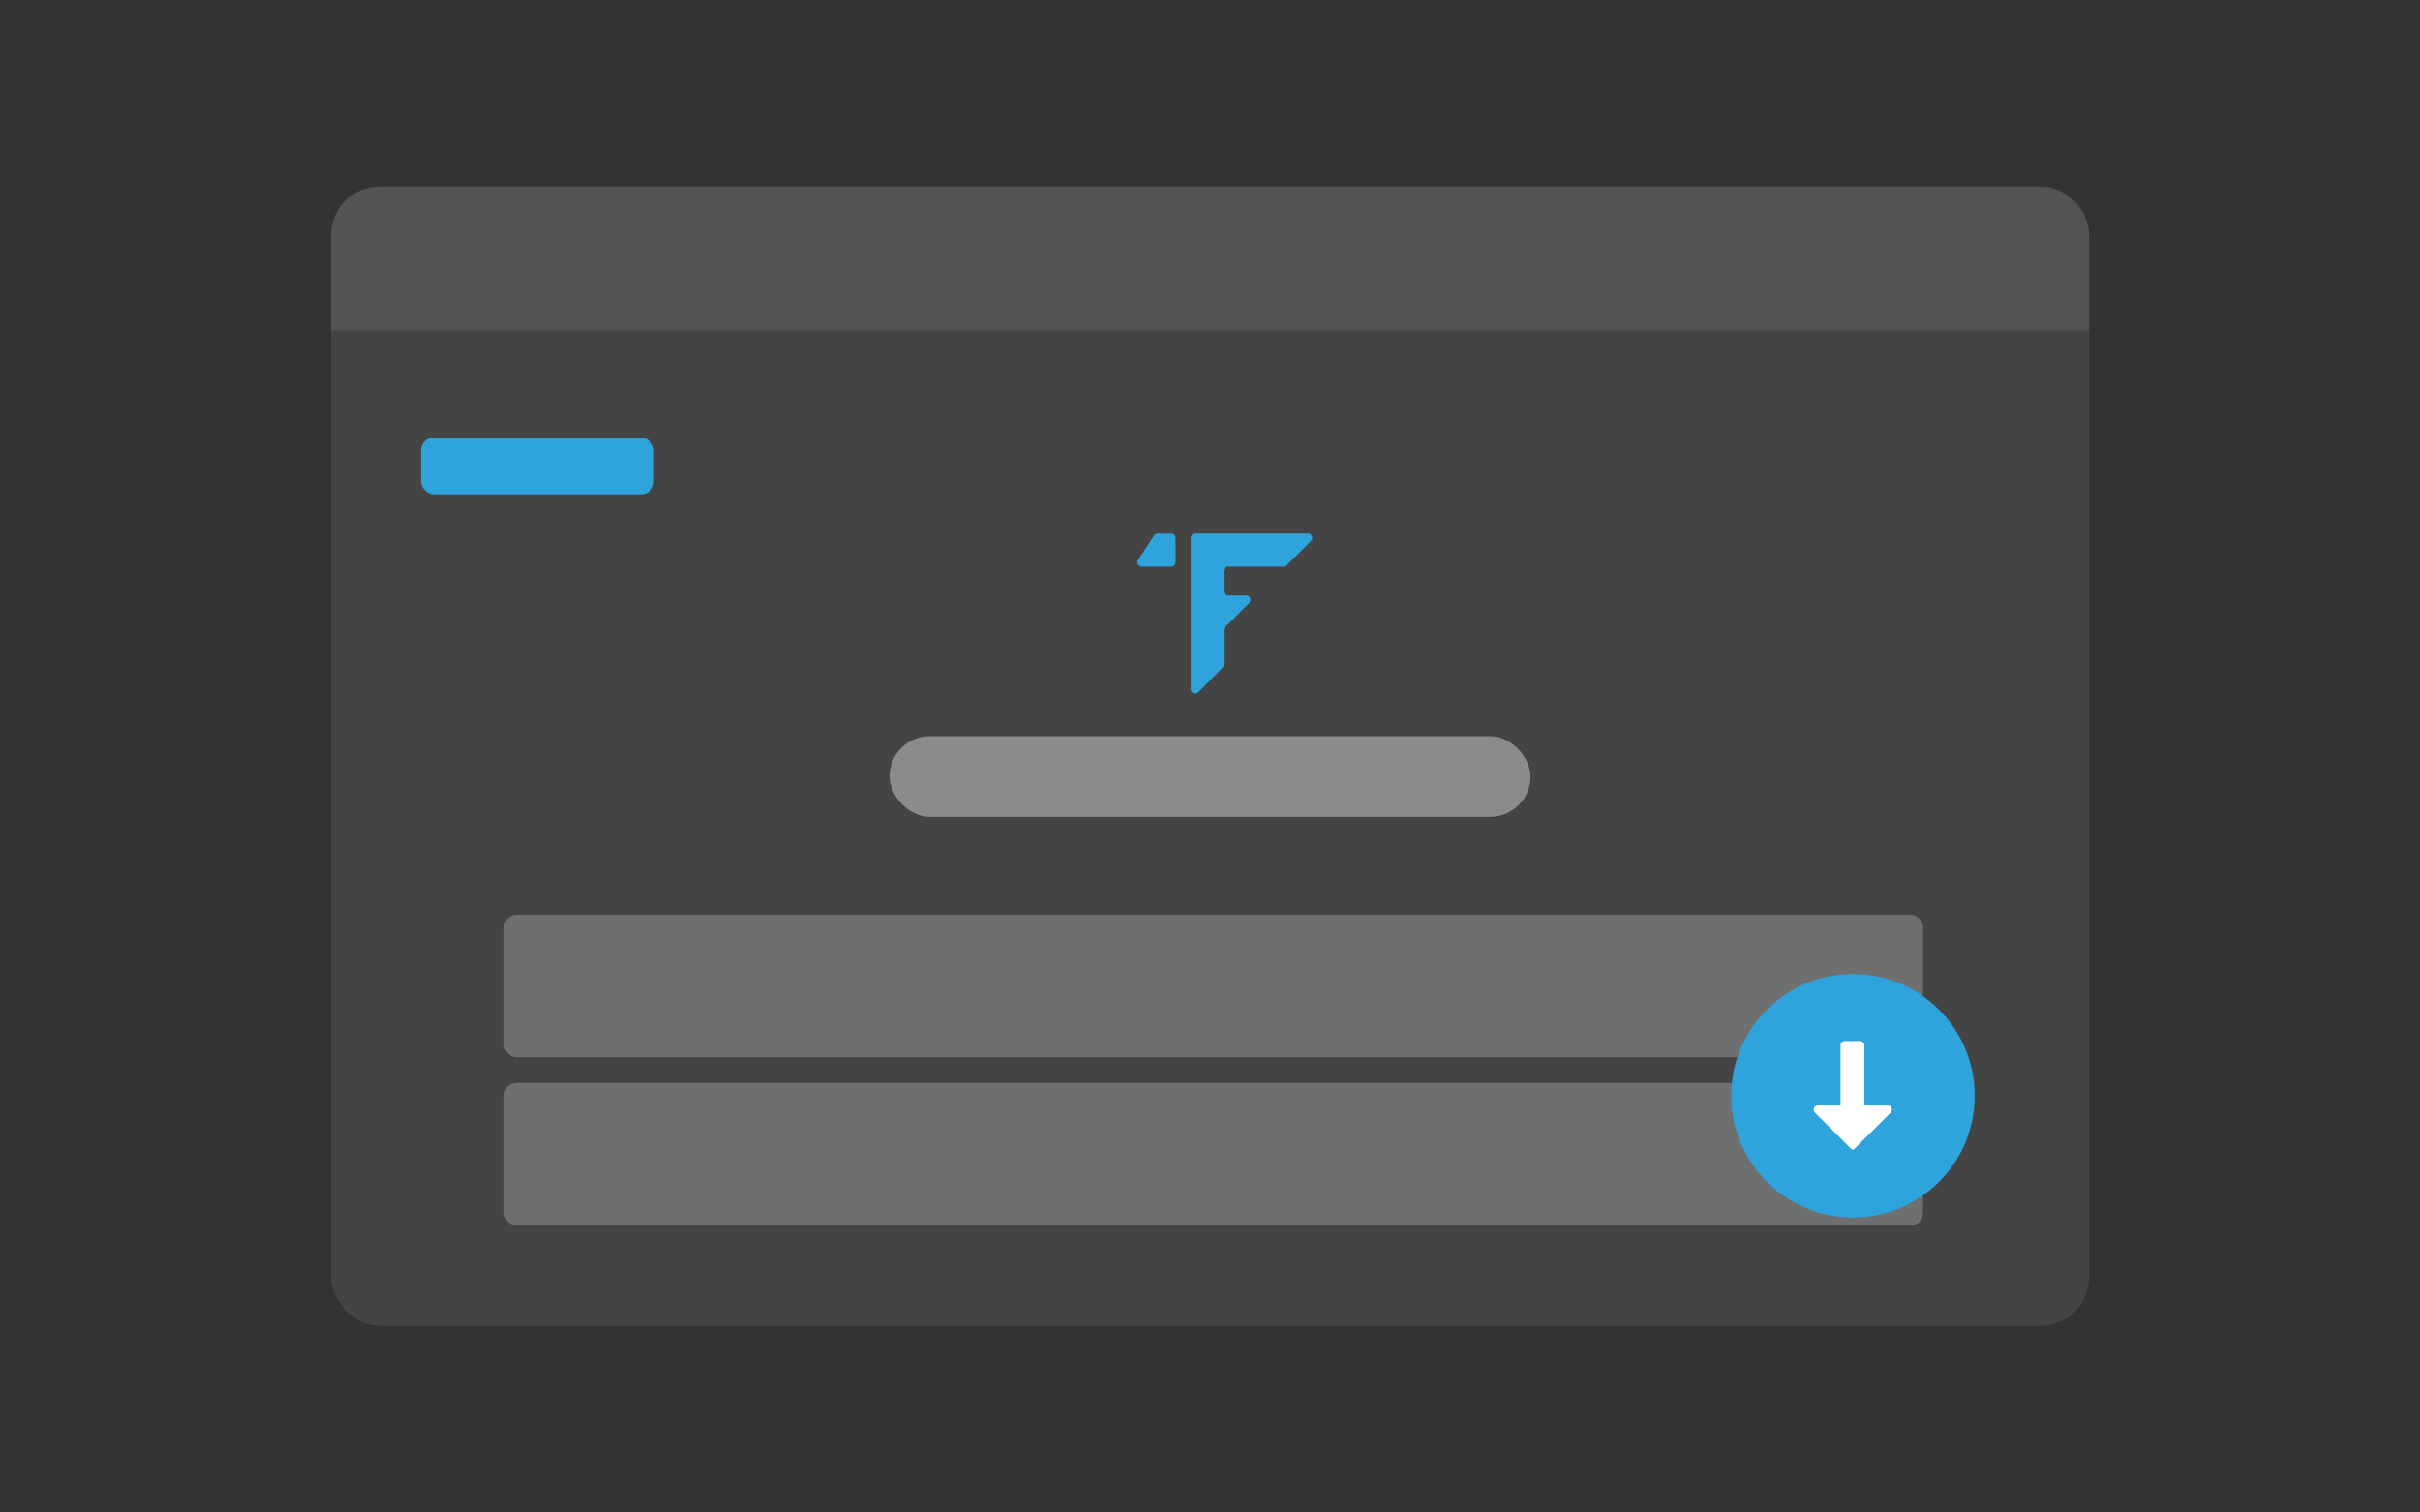 <svg xmlns="http://www.w3.org/2000/svg" viewBox="0 0 800 500"><rect x="0" y="0" width="800" height="500" fill="#333333" stroke="none"/><defs><style>.a{fill:#a7a9ac;opacity:0.15;}.b,.d{fill:#d1d3d4;}.b{opacity:0.5;}.c{fill:#2fa3dc;}.d{opacity:0.3;}.e{fill:#fff;}</style></defs><rect class="a" x="109.43" y="61.69" width="581.14" height="376.61" rx="16"/><rect class="b" x="294.04" y="243.37" width="211.92" height="26.66" rx="13.33"/><path class="c" d="M425.36,186.89l8-8a1.46,1.46,0,0,0,0-2.07,1.48,1.48,0,0,0-1-.43H395.08a1.47,1.47,0,0,0-1.46,1.46v50a1.46,1.46,0,0,0,1.46,1.46,1.49,1.49,0,0,0,1.05-.44l8-8.12a1.43,1.43,0,0,0,.41-1V208.36a1.45,1.45,0,0,1,.44-1l7.95-8a1.47,1.47,0,0,0,0-2.07,1.51,1.51,0,0,0-1.05-.43H406a1.46,1.46,0,0,1-1.47-1.46h0v-6.62a1.48,1.48,0,0,1,1.47-1.46h18.35A1.46,1.46,0,0,0,425.36,186.89Z"/><path class="c" d="M377.45,187.32h9.69a1.46,1.46,0,0,0,1.48-1.45h0v-8a1.47,1.47,0,0,0-1.46-1.46h-4.43a1.47,1.47,0,0,0-1.22.66l-5.28,8a1.46,1.46,0,0,0,.42,2A1.48,1.48,0,0,0,377.45,187.32Z"/><rect class="d" x="166.67" y="302.43" width="469.01" height="47.09" rx="4"/><rect class="d" x="166.67" y="358" width="469.01" height="47.09" rx="4"/><rect class="c" x="139.17" y="144.69" width="77.03" height="18.73" rx="4.19"/><circle class="c" cx="612.54" cy="362.24" r="40.25"/><path class="e" d="M616.3,365.44V345.55a1.4,1.4,0,0,0-1.4-1.4h-5.06a1.4,1.4,0,0,0-1.4,1.4v19.89H601a1.4,1.4,0,0,0-1,2.39l12,12a.71.71,0,0,0,1,0l12-12a1.4,1.4,0,0,0-1-2.39Z"/><path class="a" d="M125.43,61.69H674.57a16,16,0,0,1,16,16v31.63a0,0,0,0,1,0,0H109.43a0,0,0,0,1,0,0V77.69A16,16,0,0,1,125.43,61.69Z"/></svg>